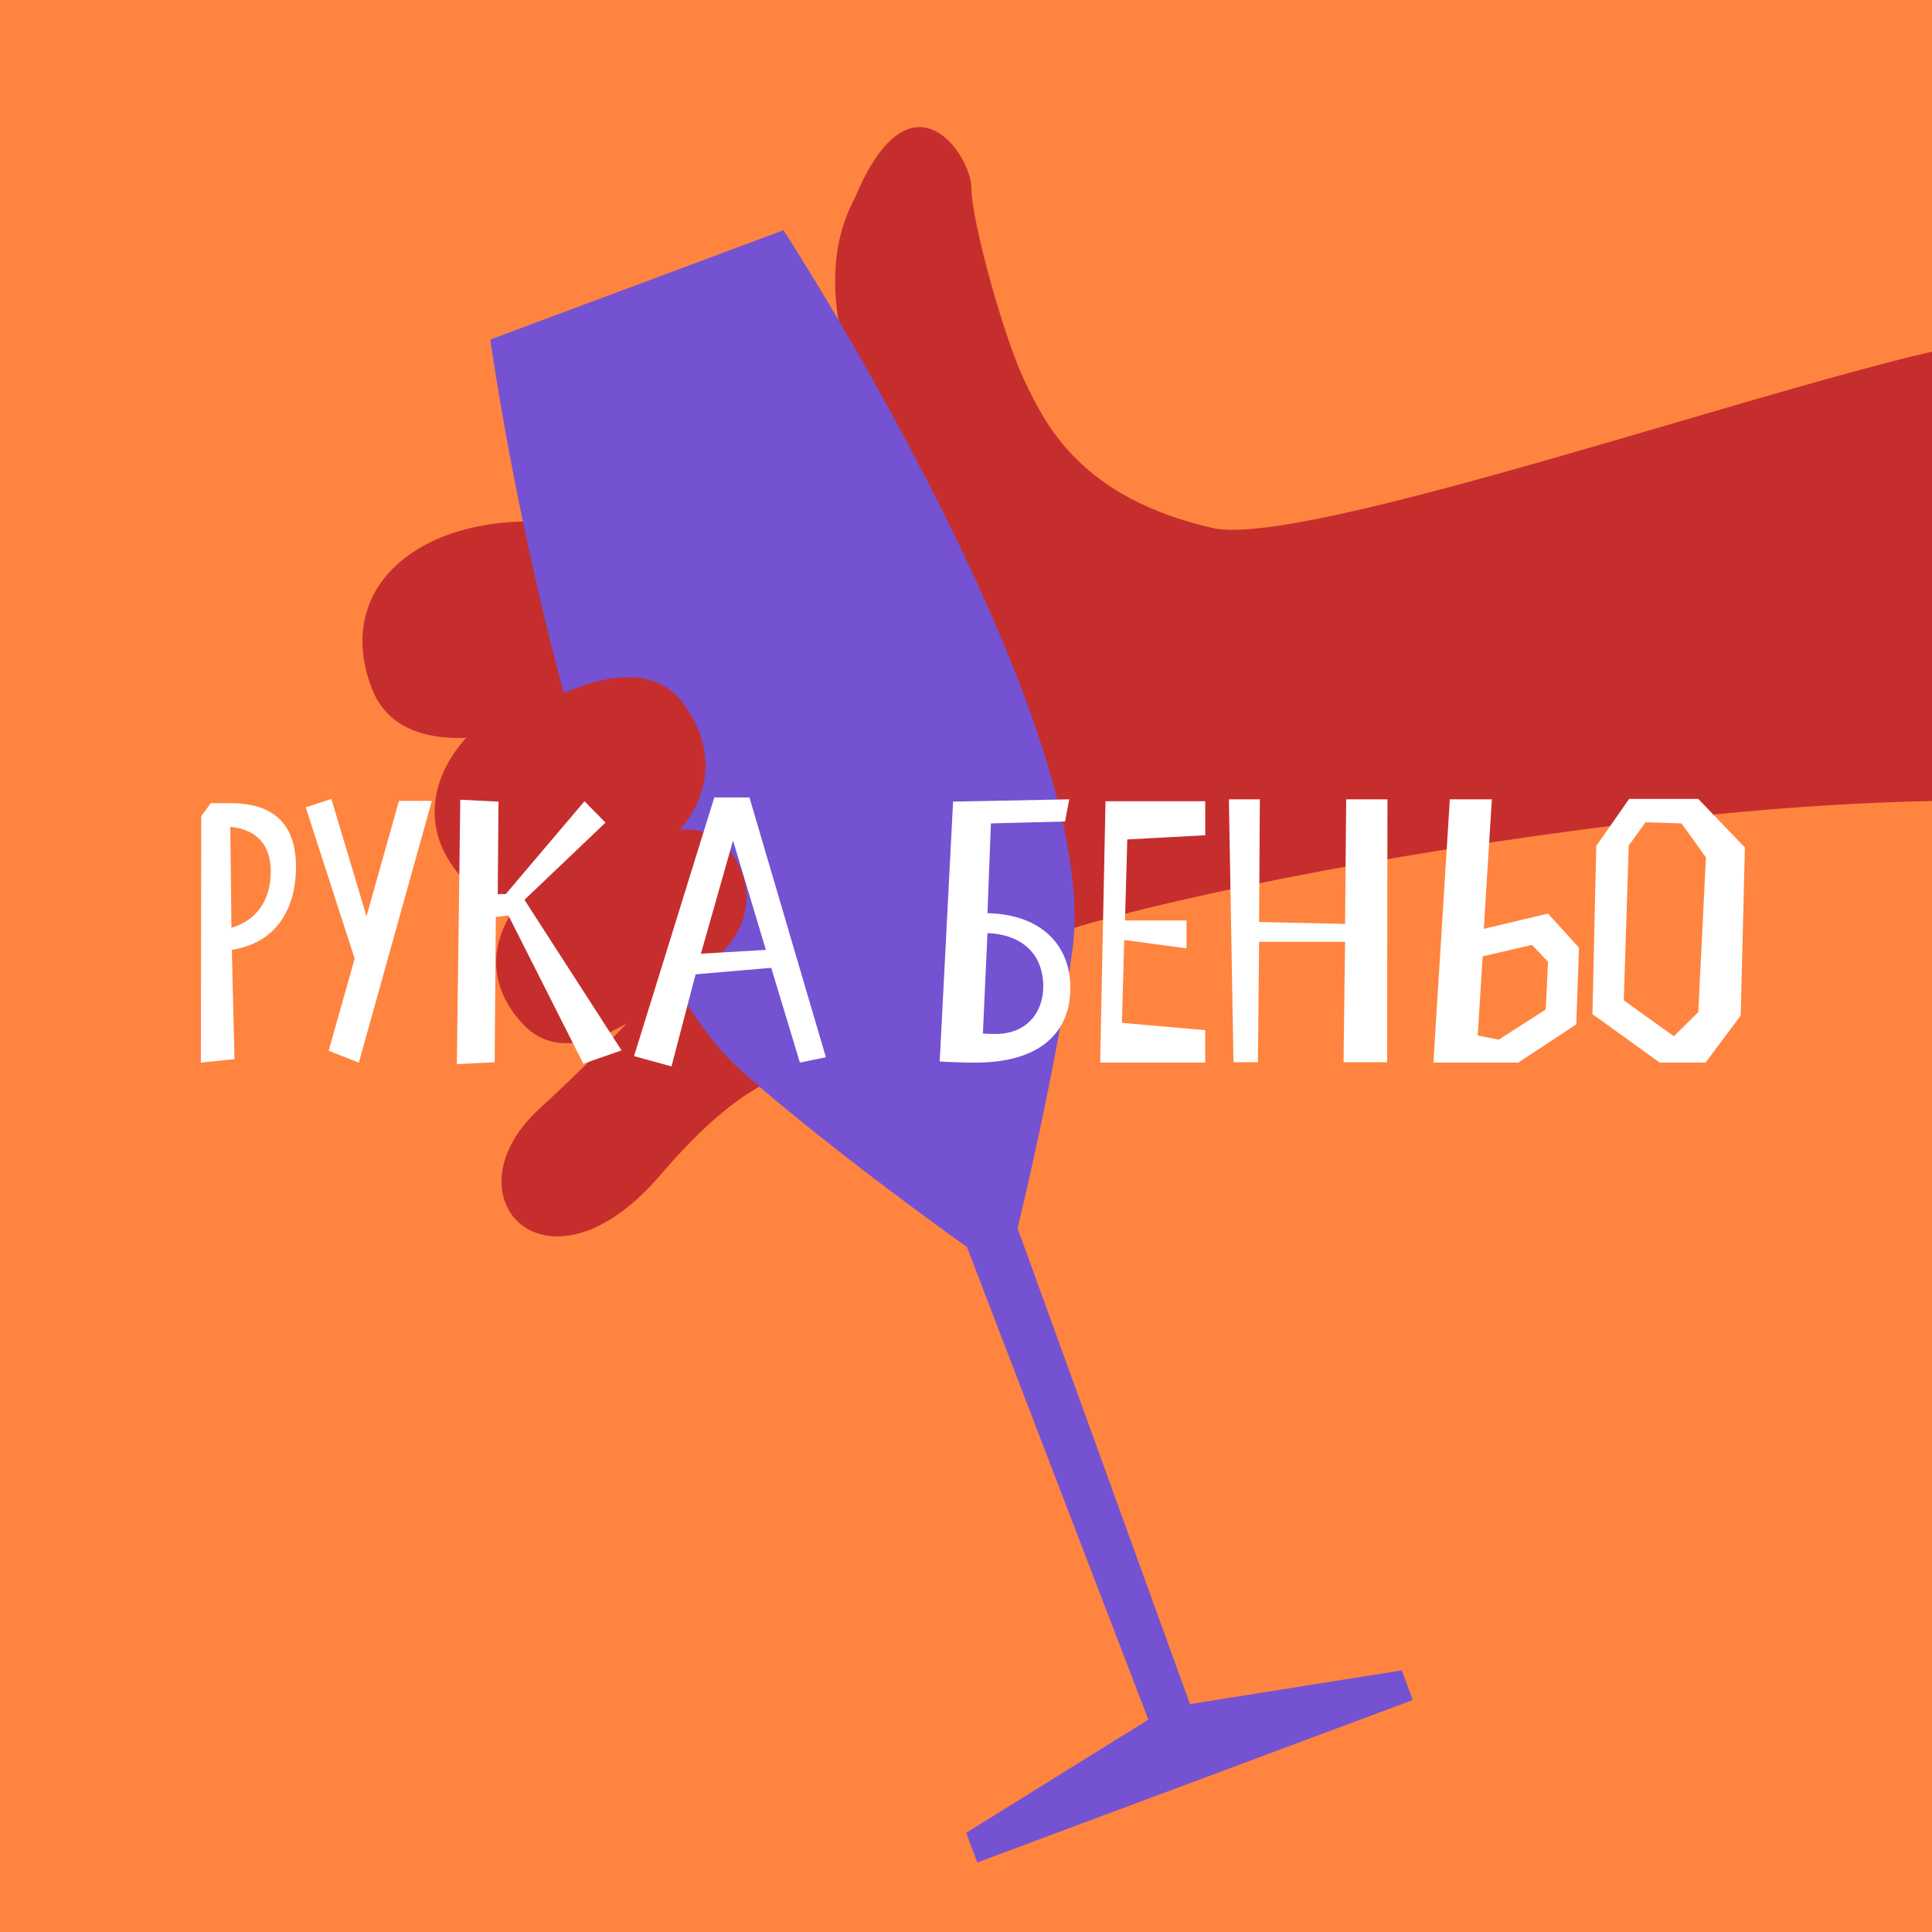 <svg width="180" height="180" viewBox="0 0 180 180" fill="none" xmlns="http://www.w3.org/2000/svg">
<rect x="0" y="0" width="180" height="180" fill="#333333" stroke="none"/>
<g clip-path="url(#clip0_480_2310)">
<rect width="180" height="180" fill="#FF843F"/>
<path d="M50.188 103.366C57.243 96.849 61.698 91.945 65.193 87.74C70.412 88.697 87.639 95.201 82.5 97.5C76.076 100.374 72.058 97.18 61.5 109.5C50.942 121.82 41.37 111.513 50.188 103.366Z" fill="#C62E2E"/>
<path d="M84.416 44.608C80.124 38.482 74.996 27.094 79.644 18.45C84.864 5.929 90.5 14.5 90.5 17.5C90.5 20.5 93.475 31.34 95.463 35.5C97.452 39.661 100.727 46.379 112.947 49.187C122.723 51.434 178.055 31.121 188 31.5L202 76.5C176.883 69.687 105.487 83.114 95.463 88.145L88.001 66.091C88.594 61.483 88.707 50.735 84.416 44.608Z" fill="#C62E2E"/>
<path d="M56.341 65.106L52.189 48.743C40.047 47.47 30.858 54.155 34.622 64.086C37.633 72.03 50.356 68.076 56.341 65.106Z" fill="#C62E2E"/>
<path d="M62.176 74.981L53.002 62.91C42.245 66.325 36.742 75.267 43.366 82.134C48.666 87.628 58.114 79.654 62.176 74.981Z" fill="#C62E2E"/>
<path d="M65.781 89.067L57.51 78.183C47.81 81.262 42.848 89.325 48.821 95.516C53.599 100.47 62.118 93.28 65.781 89.067Z" fill="#C62E2E"/>
<path d="M94.804 114.425C94.804 114.425 98.361 99.932 99.918 88.482C102.795 67.37 72.998 21.448 72.998 21.448L45.682 31.636C45.682 31.636 53.237 85.854 69.237 99.926C77.912 107.559 90.091 116.182 90.091 116.182L106.99 160.214L90.02 170.759L91.05 173.521L131.628 158.386L130.598 155.624L110.868 158.768L94.804 114.425Z" fill="#7452D2"/>
<path d="M44.097 69.991L51.415 83.269C62.555 81.457 69.302 73.411 63.748 65.652C59.304 59.446 48.796 65.959 44.097 69.991Z" fill="#C62E2E"/>
<path d="M52.853 82.613L58.5 92.858C67.096 91.46 72.301 85.251 68.016 79.265C64.587 74.475 56.478 79.501 52.853 82.613Z" fill="#C62E2E"/>
<path d="M21.598 88.498C26.297 87.75 27.578 83.941 27.578 80.773C27.578 77.711 26.368 74.828 21.455 74.828H19.64L18.75 76.038L18.714 99L21.847 98.68L21.598 88.498ZM25.229 81.2C25.229 83.799 23.947 85.757 21.562 86.433L21.455 77.035C24.018 77.284 25.229 78.815 25.229 81.2ZM30.621 97.896L33.434 99L40.233 74.614H37.172L34.146 85.365L30.871 74.436L28.485 75.219L33.042 89.317L30.621 97.896ZM47.369 85.294L54.347 99.107L57.907 97.861L48.864 83.834L56.412 76.643L54.454 74.65L47.12 83.3H46.373L46.444 74.685L42.884 74.507L42.563 99.142L46.088 98.964L46.194 85.436L47.369 85.294ZM74.524 99L76.945 98.502L69.825 74.294H66.549L59.073 98.395L62.562 99.356L64.805 90.776L71.854 90.171L74.524 99ZM68.294 78.316L71.355 88.498L65.303 88.854L68.294 78.316ZM87.55 98.893C88.333 98.964 90.184 99 90.896 99C96.877 99 99.725 96.223 99.725 92.022C99.725 88.142 97.091 85.187 92 85.08L92.32 76.714L99.227 76.536L99.618 74.472L88.796 74.685L87.55 98.893ZM92.748 96.33C92.392 96.33 92 96.33 91.573 96.294L92 86.932C95.311 87.074 97.198 88.961 97.198 91.916C97.198 94.158 95.809 96.33 92.748 96.33ZM105.027 78.21L112.289 77.818V74.65H102.998L102.499 99H112.289V95.974L104.528 95.298L104.742 87.572L110.545 88.356V85.757H104.813L105.027 78.21ZM129.232 98.964L129.267 74.472H125.423L125.316 86.077L117.306 85.899L117.377 74.472H114.493L114.921 98.964H117.199L117.306 87.75H125.316L125.173 98.964H129.232ZM138.992 74.472H135.076L133.545 99H141.448L146.859 95.44L147.109 88.284L144.225 85.116L138.244 86.54L138.992 74.472ZM142.73 88.035L144.225 89.602L144.011 94.052L139.633 96.864L137.675 96.472L138.137 89.103L142.73 88.035ZM154.63 99H158.902L162.177 94.621L162.568 78.957L158.225 74.436H151.782L148.72 78.815L148.364 94.479L154.63 99ZM156.659 76.714L158.937 79.883L158.225 94.301L155.947 96.544L151.283 93.197L151.746 78.779L153.312 76.608L156.659 76.714Z" fill="white"/>
</g>
<defs>
<clipPath id="clip0_480_2310">
<rect width="180" height="180" fill="white"/>
</clipPath>
</defs>
</svg>
